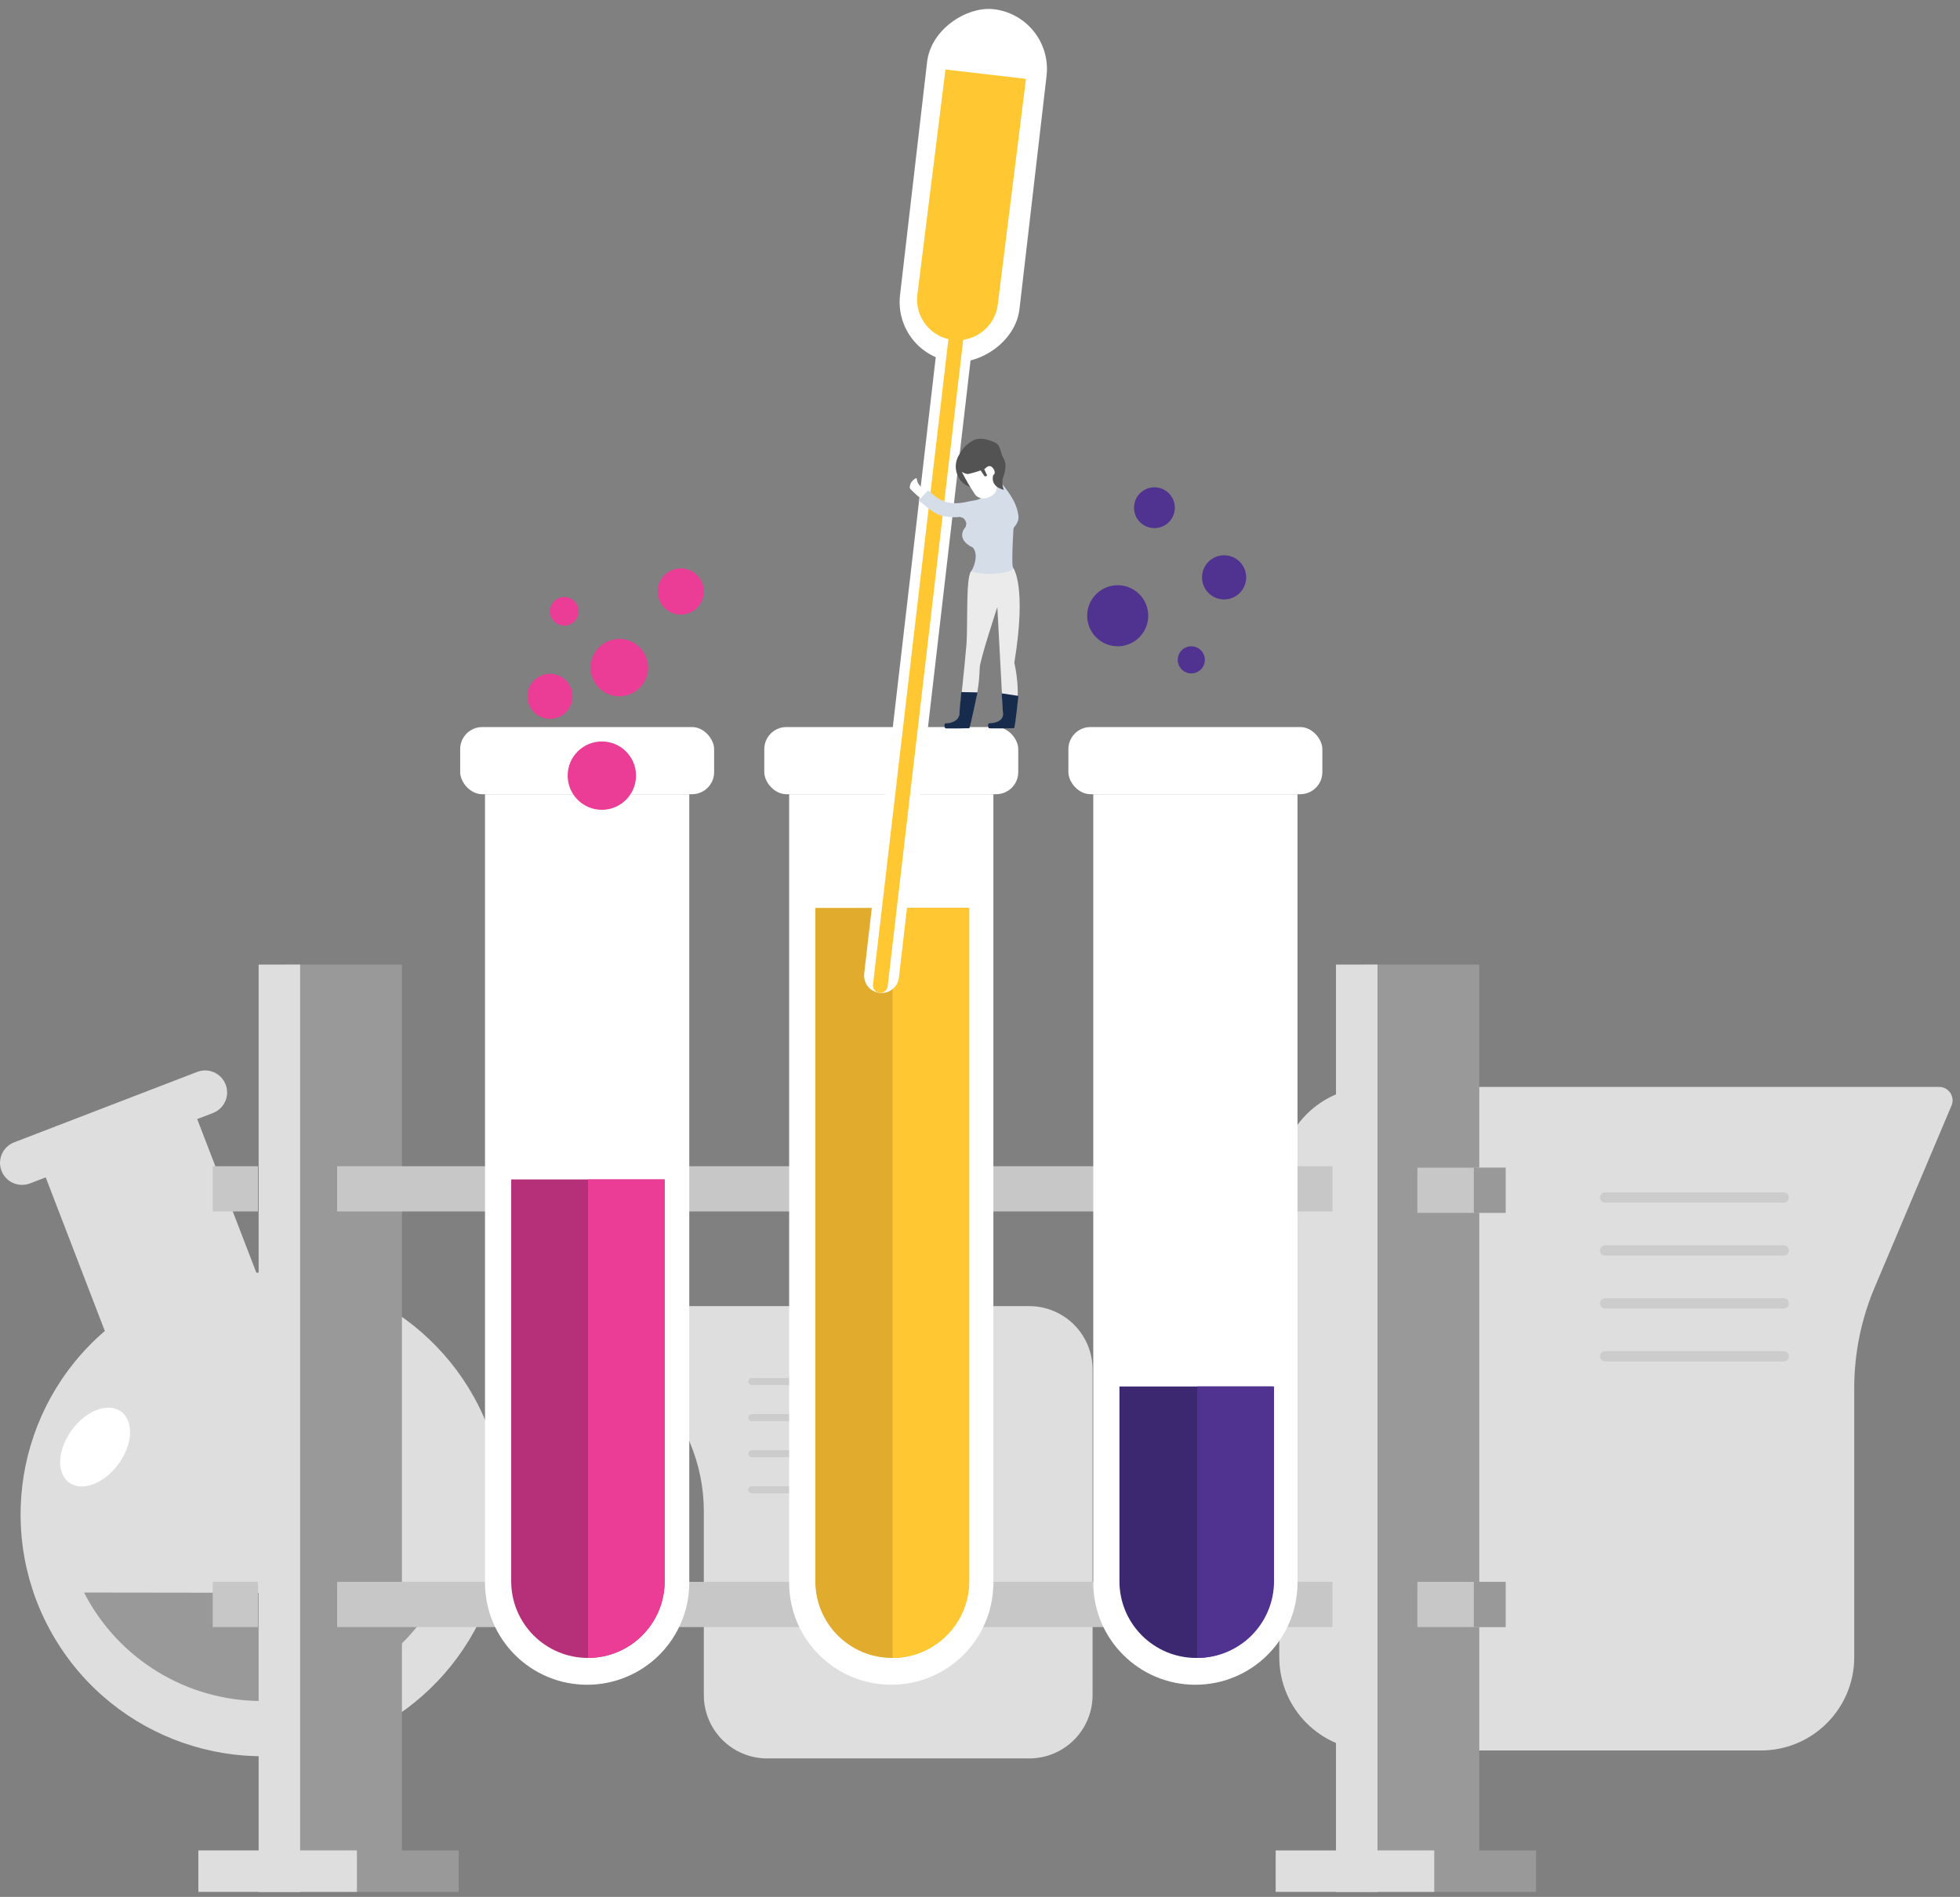 <?xml version="1.0" encoding="UTF-8"?>
<svg width="156px" height="151px" viewBox="0 0 156 151" version="1.1" xmlns="http://www.w3.org/2000/svg" xmlns:xlink="http://www.w3.org/1999/xlink">
    <rect x="0" y="0" width="156" height="151" fill="#808080" stroke="none"/>
    <!-- Generator: Sketch 50.2 (55047) - http://www.bohemiancoding.com/sketch -->
    <title>1 Fundamentals/Illustrations/Organisms/Experiment02</title>
    <desc>Created with Sketch.</desc>
    <defs></defs>
    <g id="2.-Fundamentals" stroke="none" stroke-width="1" fill="none" fill-rule="evenodd">
        <g id="Illustrations" transform="translate(-892, -2449)">
            <g id="Organisms" transform="translate(100, 2369)">
                <g id="1-Fundamentals/Illustrations/Organisms/Experiment02" transform="translate(792, 80)">
                    <g id="Fundamentals/Illustrations/Organisms/Experiment02">
                        <path d="M51.449,103.972 L81.939,103.972 C83.276,103.977 84.557,104.513 85.498,105.462 C86.44,106.411 86.966,107.696 86.96,109.033 L86.96,134.916 C86.966,136.253 86.44,137.537 85.498,138.487 C84.557,139.436 83.276,139.972 81.939,139.977 L61.04,139.977 C59.703,139.972 58.422,139.436 57.481,138.487 C56.539,137.537 56.013,136.253 56.019,134.916 L56.019,120.311 C56.019,118.441 55.646,116.589 54.923,114.864 L50.783,104.988 C50.685,104.764 50.707,104.505 50.841,104.3 C50.975,104.096 51.204,103.972 51.449,103.972 Z" id="Shape" fill="#DEDEDE" fill-rule="nonzero"></path>
                        <path d="M59.813,118.313 L69.423,118.313 C69.567,118.326 69.678,118.447 69.678,118.592 C69.678,118.737 69.567,118.858 69.423,118.871 L59.813,118.871 C59.669,118.858 59.558,118.737 59.558,118.592 C59.558,118.447 59.669,118.326 59.813,118.313 Z" id="Shape" fill="#CCCCCC" fill-rule="nonzero"></path>
                        <path d="M59.813,115.442 L69.423,115.442 C69.567,115.455 69.678,115.576 69.678,115.721 C69.678,115.866 69.567,115.987 69.423,116 L59.813,116 C59.669,115.987 59.558,115.866 59.558,115.721 C59.558,115.576 59.669,115.455 59.813,115.442 Z" id="Shape" fill="#CCCCCC" fill-rule="nonzero"></path>
                        <path d="M59.813,112.57 L69.423,112.57 C69.567,112.583 69.678,112.704 69.678,112.849 C69.678,112.994 69.567,113.115 69.423,113.129 L59.813,113.129 C59.669,113.115 59.558,112.994 59.558,112.849 C59.558,112.704 59.669,112.583 59.813,112.57 Z" id="Shape" fill="#CCCCCC" fill-rule="nonzero"></path>
                        <path d="M69.423,110.255 L59.813,110.255 C59.669,110.241 59.558,110.12 59.558,109.975 C59.558,109.831 59.669,109.709 59.813,109.696 L69.423,109.696 C69.567,109.709 69.678,109.831 69.678,109.975 C69.678,110.12 69.567,110.241 69.423,110.255 Z" id="Shape" fill="#CCCCCC" fill-rule="nonzero"></path>
                        <path d="M154.339,86.523 L109.245,86.523 C105.144,86.523 101.82,89.848 101.82,93.949 L101.82,131.918 C101.82,136.019 105.144,139.343 109.245,139.343 L140.157,139.343 C144.257,139.343 147.582,136.019 147.582,131.918 L147.582,110.491 C147.582,107.746 148.132,105.029 149.201,102.5 L155.322,88.014 C155.465,87.684 155.431,87.303 155.233,87.003 C155.035,86.703 154.699,86.522 154.339,86.523 Z" id="Shape" fill="#DEDEDE" fill-rule="nonzero"></path>
                        <path d="M141.967,107.558 L127.759,107.558 C127.533,107.558 127.349,107.742 127.349,107.968 C127.349,108.195 127.533,108.379 127.759,108.379 L141.967,108.379 C142.194,108.379 142.377,108.195 142.377,107.968 C142.377,107.742 142.194,107.558 141.967,107.558 Z" id="Shape" fill="#CCCCCC" fill-rule="nonzero"></path>
                        <path d="M141.967,103.343 L127.759,103.343 C127.533,103.343 127.349,103.527 127.349,103.754 C127.349,103.98 127.533,104.164 127.759,104.164 L141.967,104.164 C142.194,104.164 142.377,103.98 142.377,103.754 C142.377,103.527 142.194,103.343 141.967,103.343 Z" id="Shape" fill="#CCCCCC" fill-rule="nonzero"></path>
                        <path d="M141.967,99.129 L127.759,99.129 C127.533,99.129 127.349,99.312 127.349,99.539 C127.349,99.765 127.533,99.949 127.759,99.949 L141.967,99.949 C142.194,99.949 142.377,99.765 142.377,99.539 C142.377,99.312 142.194,99.129 141.967,99.129 Z" id="Shape" fill="#CCCCCC" fill-rule="nonzero"></path>
                        <path d="M127.759,95.736 L141.967,95.736 C142.194,95.736 142.377,95.552 142.377,95.326 C142.377,95.099 142.194,94.916 141.967,94.916 L127.759,94.916 C127.533,94.916 127.349,95.099 127.349,95.326 C127.349,95.552 127.533,95.736 127.759,95.736 Z" id="Shape" fill="#CCCCCC" fill-rule="nonzero"></path>
                        <path d="M20.402,101.308 L15.696,89.082 L16.953,88.598 C17.857,88.251 18.307,87.237 17.96,86.334 C17.613,85.431 16.6,84.98 15.696,85.327 L1.124,90.935 C0.54,91.159 0.119,91.678 0.022,92.297 C-0.076,92.915 0.164,93.538 0.65,93.932 C1.137,94.326 1.797,94.43 2.381,94.206 L3.638,93.722 L8.343,105.951 C1.239,112.055 -0.441,122.387 4.364,130.427 C9.168,138.467 19.063,141.882 27.804,138.517 C36.546,135.151 41.596,125.983 39.768,116.796 C37.94,107.61 29.766,101.072 20.402,101.308 Z" id="Shape" fill="#DEDEDE" fill-rule="nonzero"></path>
                        <path d="M6.687,126.771 C9.403,132.066 14.851,135.398 20.802,135.406 C26.752,135.414 32.209,132.096 34.939,126.808 L6.687,126.771 Z" id="Shape" fill="#999999" fill-rule="nonzero"></path>
                        <path d="M6.308,118.32 C7.675,118.456 9.346,117.166 10.047,115.439 C10.748,113.713 10.194,112.203 8.829,112.065 C7.465,111.928 5.792,113.22 5.091,114.946 C4.39,116.673 4.944,118.182 6.308,118.32 Z" id="Shape" fill="#FFFFFF" fill-rule="nonzero"></path>
                        <polygon id="Shape" fill="#999999" fill-rule="nonzero" points="31.991 147.301 31.991 76.783 22.727 76.783 22.727 143.136 22.727 147.974 22.727 150.6 28.689 150.6 31.991 150.6 36.509 150.6 36.509 147.301"></polygon>
                        <rect id="Rectangle-path" fill="#DEDEDE" fill-rule="nonzero" x="20.586" y="76.783" width="3.301" height="73.82"></rect>
                        <rect id="Rectangle-path" fill="#DEDEDE" fill-rule="nonzero" transform="translate(22.096, 148.95) rotate(90) translate(-22.096, -148.95) " x="20.445" y="142.639" width="3.301" height="12.621"></rect>
                        <polygon id="Shape" fill="#999999" fill-rule="nonzero" points="117.738 147.301 117.738 76.783 108.472 76.783 108.472 143.136 108.472 147.974 108.472 150.6 114.437 150.6 117.738 150.6 122.257 150.6 122.257 147.301"></polygon>
                        <rect id="Rectangle-path" fill="#DEDEDE" fill-rule="nonzero" x="106.334" y="76.783" width="3.301" height="73.82"></rect>
                        <rect id="Rectangle-path" fill="#DEDEDE" fill-rule="nonzero" transform="translate(107.843, 148.95) rotate(90) translate(-107.843, -148.95) " x="106.193" y="142.639" width="3.301" height="12.621"></rect>
                        <rect id="Rectangle-path" fill="#C7C7C7" fill-rule="nonzero" x="26.832" y="92.836" width="79.22" height="3.6"></rect>
                        <rect id="Rectangle-path" fill="#C7C7C7" fill-rule="nonzero" x="26.832" y="125.921" width="79.22" height="3.6"></rect>
                        <rect id="Rectangle-path" fill="#C7C7C7" fill-rule="nonzero" x="16.93" y="125.921" width="3.6" height="3.6"></rect>
                        <rect id="Rectangle-path" fill="#C7C7C7" fill-rule="nonzero" x="16.93" y="92.836" width="3.6" height="3.6"></rect>
                        <rect id="Rectangle-path" fill="#C7C7C7" fill-rule="nonzero" x="112.813" y="92.949" width="7.023" height="3.6"></rect>
                        <rect id="Rectangle-path" fill="#C7C7C7" fill-rule="nonzero" x="112.813" y="125.921" width="7.023" height="3.6"></rect>
                        <rect id="Rectangle-path" fill="#999999" fill-rule="nonzero" x="117.306" y="92.949" width="2.53" height="3.6"></rect>
                        <rect id="Rectangle-path" fill="#999999" fill-rule="nonzero" x="117.306" y="125.921" width="2.53" height="3.6"></rect>
                        <circle id="Oval" fill="#503291" fill-rule="nonzero" cx="88.96" cy="49.016" r="2.43"></circle>
                        <circle id="Oval" fill="#503291" fill-rule="nonzero" cx="94.818" cy="52.526" r="1.079"></circle>
                        <circle id="Oval" fill="#503291" fill-rule="nonzero" cx="97.428" cy="45.96" r="1.757"></circle>
                        <circle id="Oval" fill="#503291" fill-rule="nonzero" cx="91.883" cy="40.416" r="1.624"></circle>
                        <rect id="Rectangle-path" fill="#FFFFFF" fill-rule="nonzero" x="36.626" y="57.876" width="20.213" height="5.346" rx="1.759"></rect>
                        <path d="M38.607,63.222 L54.86,63.222 L54.86,125.984 C54.86,128.14 54.004,130.208 52.479,131.733 C50.954,133.257 48.885,134.113 46.729,134.112 C42.241,134.112 38.603,130.474 38.603,125.986 L38.603,63.222 L38.607,63.222 Z" id="Shape" fill="#FFFFFF" fill-rule="nonzero"></path>
                        <path d="M40.685,93.888 L52.897,93.888 L52.897,125.871 C52.897,129.243 50.164,131.977 46.792,131.977 C43.42,131.977 40.687,129.243 40.687,125.871 L40.687,93.888 L40.685,93.888 Z" id="Shape" fill="#B53079" fill-rule="nonzero"></path>
                        <rect id="Rectangle-path" fill="#FFFFFF" fill-rule="nonzero" x="60.832" y="57.876" width="20.213" height="5.346" rx="1.759"></rect>
                        <path d="M62.813,63.222 L79.065,63.222 L79.065,125.984 C79.066,128.14 78.21,130.208 76.685,131.732 C75.161,133.257 73.093,134.113 70.937,134.112 C66.449,134.112 62.811,130.474 62.811,125.986 L62.811,63.222 L62.813,63.222 Z" id="Shape" fill="#FFFFFF" fill-rule="nonzero"></path>
                        <path d="M64.89,72.273 L77.103,72.273 L77.103,125.871 C77.103,129.243 74.369,131.977 70.998,131.977 C67.626,131.977 64.893,129.243 64.893,125.871 L64.893,72.273 L64.89,72.273 Z" id="Shape" fill="#E1AB2D" fill-rule="nonzero"></path>
                        <rect id="Rectangle-path" fill="#FFFFFF" fill-rule="nonzero" x="85.035" y="57.876" width="20.213" height="5.346" rx="1.759"></rect>
                        <path d="M87.016,63.222 L103.271,63.222 L103.271,125.984 C103.272,128.14 102.415,130.208 100.891,131.732 C99.366,133.257 97.299,134.113 95.143,134.112 C90.655,134.112 87.016,130.474 87.016,125.986 L87.016,63.222 Z" id="Shape" fill="#FFFFFF" fill-rule="nonzero"></path>
                        <path d="M89.096,110.367 L101.308,110.367 L101.308,125.871 C101.308,129.243 98.575,131.977 95.203,131.977 C91.831,131.977 89.098,129.243 89.098,125.871 L89.098,110.367 L89.096,110.367 Z" id="Shape" fill="#3B2870" fill-rule="nonzero"></path>
                        <circle id="Oval" fill="#EB3C96" fill-rule="nonzero" cx="54.185" cy="47.086" r="1.839"></circle>
                        <circle id="Oval" fill="#EB3C96" fill-rule="nonzero" cx="44.914" cy="48.664" r="1.138"></circle>
                        <circle id="Oval" fill="#EB3C96" fill-rule="nonzero" cx="43.776" cy="55.432" r="1.794"></circle>
                        <circle id="Oval" fill="#EB3C96" fill-rule="nonzero" cx="47.902" cy="61.743" r="2.72"></circle>
                        <circle id="Oval" fill="#EB3C96" fill-rule="nonzero" cx="49.294" cy="53.145" r="2.287"></circle>
                        <path d="M46.801,93.888 L46.801,131.972 C50.173,131.972 52.907,129.239 52.907,125.867 L52.907,93.888 L46.801,93.888 Z" id="Shape" fill="#EB3C96" fill-rule="nonzero"></path>
                        <path d="M95.285,110.367 L95.285,131.977 C96.906,131.98 98.462,131.338 99.61,130.193 C100.757,129.047 101.402,127.493 101.402,125.871 L101.402,110.367 L95.285,110.367 Z" id="Shape" fill="#503291" fill-rule="nonzero"></path>
                        <path d="M71.042,72.273 L71.042,131.977 C74.414,131.977 77.147,129.243 77.147,125.871 L77.147,72.273 L71.042,72.273 Z" id="Shape" fill="#FFC832" fill-rule="nonzero"></path>
                        <rect id="Rectangle-path" fill="#FFFFFF" fill-rule="nonzero" transform="translate(77.466, 14.766) rotate(96.62) translate(-77.466, -14.766) " x="63.34" y="9.98" width="28.252" height="9.572" rx="4.786"></rect>
                        <path d="M46.863,51.367 L98.122,51.367 C98.89,51.367 99.512,51.99 99.512,52.758 C99.512,53.525 98.89,54.148 98.122,54.148 L46.863,54.148 C46.716,54.148 46.596,54.028 46.596,53.881 L46.596,51.641 C46.594,51.569 46.622,51.499 46.672,51.448 C46.722,51.396 46.791,51.367 46.863,51.367 Z" id="Shape" fill="#FFFFFF" fill-rule="nonzero" transform="translate(73.054, 52.758) rotate(96.62) translate(-73.054, -52.758) "></path>
                        <path d="M81.659,6.278 L79.418,24.229 C79.208,25.996 77.611,27.261 75.843,27.061 C74.077,26.851 72.812,25.254 73.012,23.486 L75.252,5.535" id="Shape" fill="#FFC832" fill-rule="nonzero"></path>
                        <path d="M69.995,79.033 C69.674,78.995 69.444,78.704 69.481,78.383 L76.743,16.234 L77.911,16.369 L70.65,78.519 C70.631,78.674 70.552,78.815 70.429,78.912 C70.307,79.008 70.15,79.052 69.995,79.033 Z" id="Shape" fill="#FFC832" fill-rule="nonzero"></path>
                        <path d="M77.213,35.542 C78.096,38.016 80.082,39.217 80.456,40.836 C80.544,41.224 80.381,42.238 79.423,42.189" id="Shape" fill="#646B49" fill-rule="nonzero"></path>
                        <path d="M79.479,42.771 C80.086,42.771 80.584,42.143 80.785,41.886 C81.152,41.418 81.084,41.1 80.993,40.701 C80.785,39.792 80.175,39.037 79.533,38.238 C78.89,37.439 78.159,36.533 77.731,35.336 L76.696,35.748 C77.192,37.131 77.986,38.119 78.689,38.991 C79.271,39.71 79.771,40.334 79.918,40.977 C79.939,41.155 79.895,41.335 79.794,41.484 C79.709,41.587 79.576,41.637 79.444,41.614 L79.402,42.783 L79.479,42.771 Z" id="Shape" fill="#D5DDE8" fill-rule="nonzero"></path>
                        <path d="M80.64,45.203 C80.64,45.203 81.745,46.605 80.731,52.759 C80.731,52.759 81.381,55.329 80.68,57.341 L79.867,57.456 L79.379,48.327 C79.379,48.327 77.977,52.577 77.977,53.171 C77.921,54.678 77.79,55.348 77.224,57.376 L76.304,57.376 C76.304,57.376 76.813,52.731 76.925,51.262 C77.037,49.792 76.857,45.888 77.299,45.474 C77.741,45.061 80.64,45.203 80.64,45.203 Z" id="Shape" fill="#EBEBEB" fill-rule="nonzero"></path>
                        <path d="M81.054,55.395 C81.054,55.395 80.82,57.706 80.717,57.965 C80.717,57.965 78.71,58.009 78.699,57.965 C78.687,57.921 78.493,57.523 78.881,57.57 C78.881,57.57 79.874,57.523 79.829,56.818 C79.773,55.918 79.738,55.589 79.738,55.196 L81.054,55.395 Z" id="Shape" fill="#172B4D" fill-rule="nonzero"></path>
                        <path d="M73.4,39.771 C73.07,39.514 72.758,39.235 72.465,38.937 C72.362,38.811 72.428,38.629 72.486,38.47 C72.544,38.311 72.953,37.942 72.97,38.114 C72.99,38.376 73.124,38.616 73.336,38.771 C73.336,38.771 73.474,38.131 73.586,38.673 C73.671,39.082 73.748,39.397 73.748,39.397 C73.748,39.397 73.685,39.991 73.4,39.771 Z" id="Shape" fill="#FFFFFF" fill-rule="nonzero"></path>
                        <path d="M77.804,55.117 C77.804,55.117 77.255,57.703 77.15,57.97 C77.15,57.97 75.236,58.014 75.227,57.97 C75.217,57.925 75.021,57.528 75.409,57.575 C75.409,57.575 76.325,57.519 76.36,56.811 C76.402,55.949 76.507,55.486 76.507,55.093 L77.804,55.117 Z" id="Shape" fill="#172B4D" fill-rule="nonzero"></path>
                        <path d="M73.1,39.846 L73.881,39.026 C74.921,40.065 75.738,40.234 77.133,39.911 C77.313,39.869 77.439,39.86 77.624,39.822 L77.696,39.808 C78.259,39.706 79.002,38.874 79.002,38.874 L79.916,39.85 C80.164,39.895 80.617,40.491 80.722,41.133 C80.722,41.133 80.453,44.942 80.638,45.213 C80.822,45.484 78.797,45.946 77.285,45.484 C77.43,45.353 77.951,44.166 77.428,43.582 C77.428,43.582 75.977,42.988 76.867,41.921 C76.867,41.921 76.886,41.815 76.916,41.654 C76.843,41.421 76.731,41.222 76.512,41.187 C76.453,41.187 76.442,41.161 76.439,41.14 C76.327,41.158 76.214,41.169 76.1,41.175 C74.341,41.173 74.189,40.584 73.1,39.846 Z" id="Shape" fill="#D5DDE8" fill-rule="nonzero"></path>
                        <path d="M78.916,38.25 C78.81,38.379 78.684,38.491 78.544,38.582 C78.179,38.818 77.733,38.894 77.31,38.79 C76.888,38.686 76.527,38.412 76.313,38.033 C75.974,37.456 75.99,36.737 76.353,36.175 C76.603,35.693 76.996,35.299 77.477,35.047 C78.178,34.708 79.171,35.196 79.346,35.32 C79.624,35.521 79.682,36.159 79.813,36.383 C79.944,36.607 80.124,36.867 79.97,37.565 C79.867,38.033 79.72,38.266 79.53,38.266 L78.916,38.25 Z" id="Shape" fill="#535353"></path>
                        <path d="M76.551,37.554 C76.691,37.65 76.851,37.713 77.019,37.738 C77.369,37.666 77.713,37.568 78.049,37.446 C78.217,37.68 78.364,37.914 78.364,37.914 C78.502,37.914 78.57,37.897 78.554,37.813 L78.334,37.346 L78.416,37.292 L78.547,37.173 C78.78,37.019 78.965,37.138 79.089,37.35 C79.213,37.563 79.189,37.729 79.075,37.818 L79.308,38.692 C79.383,39.037 79.22,39.317 78.82,39.53 C78.22,39.85 77.822,39.605 77.626,39.39 C77.228,38.802 76.869,38.189 76.551,37.554 Z" id="Shape" fill="#FFFFFF"></path>
                        <path d="M79.907,37.72 C79.907,37.72 79.629,38.474 79.907,38.991 C79.907,38.991 78.785,38.797 79.056,37.801" id="Shape" fill="#535353" fill-rule="nonzero"></path>
                    </g>
                </g>
            </g>
        </g>
    </g>
</svg>